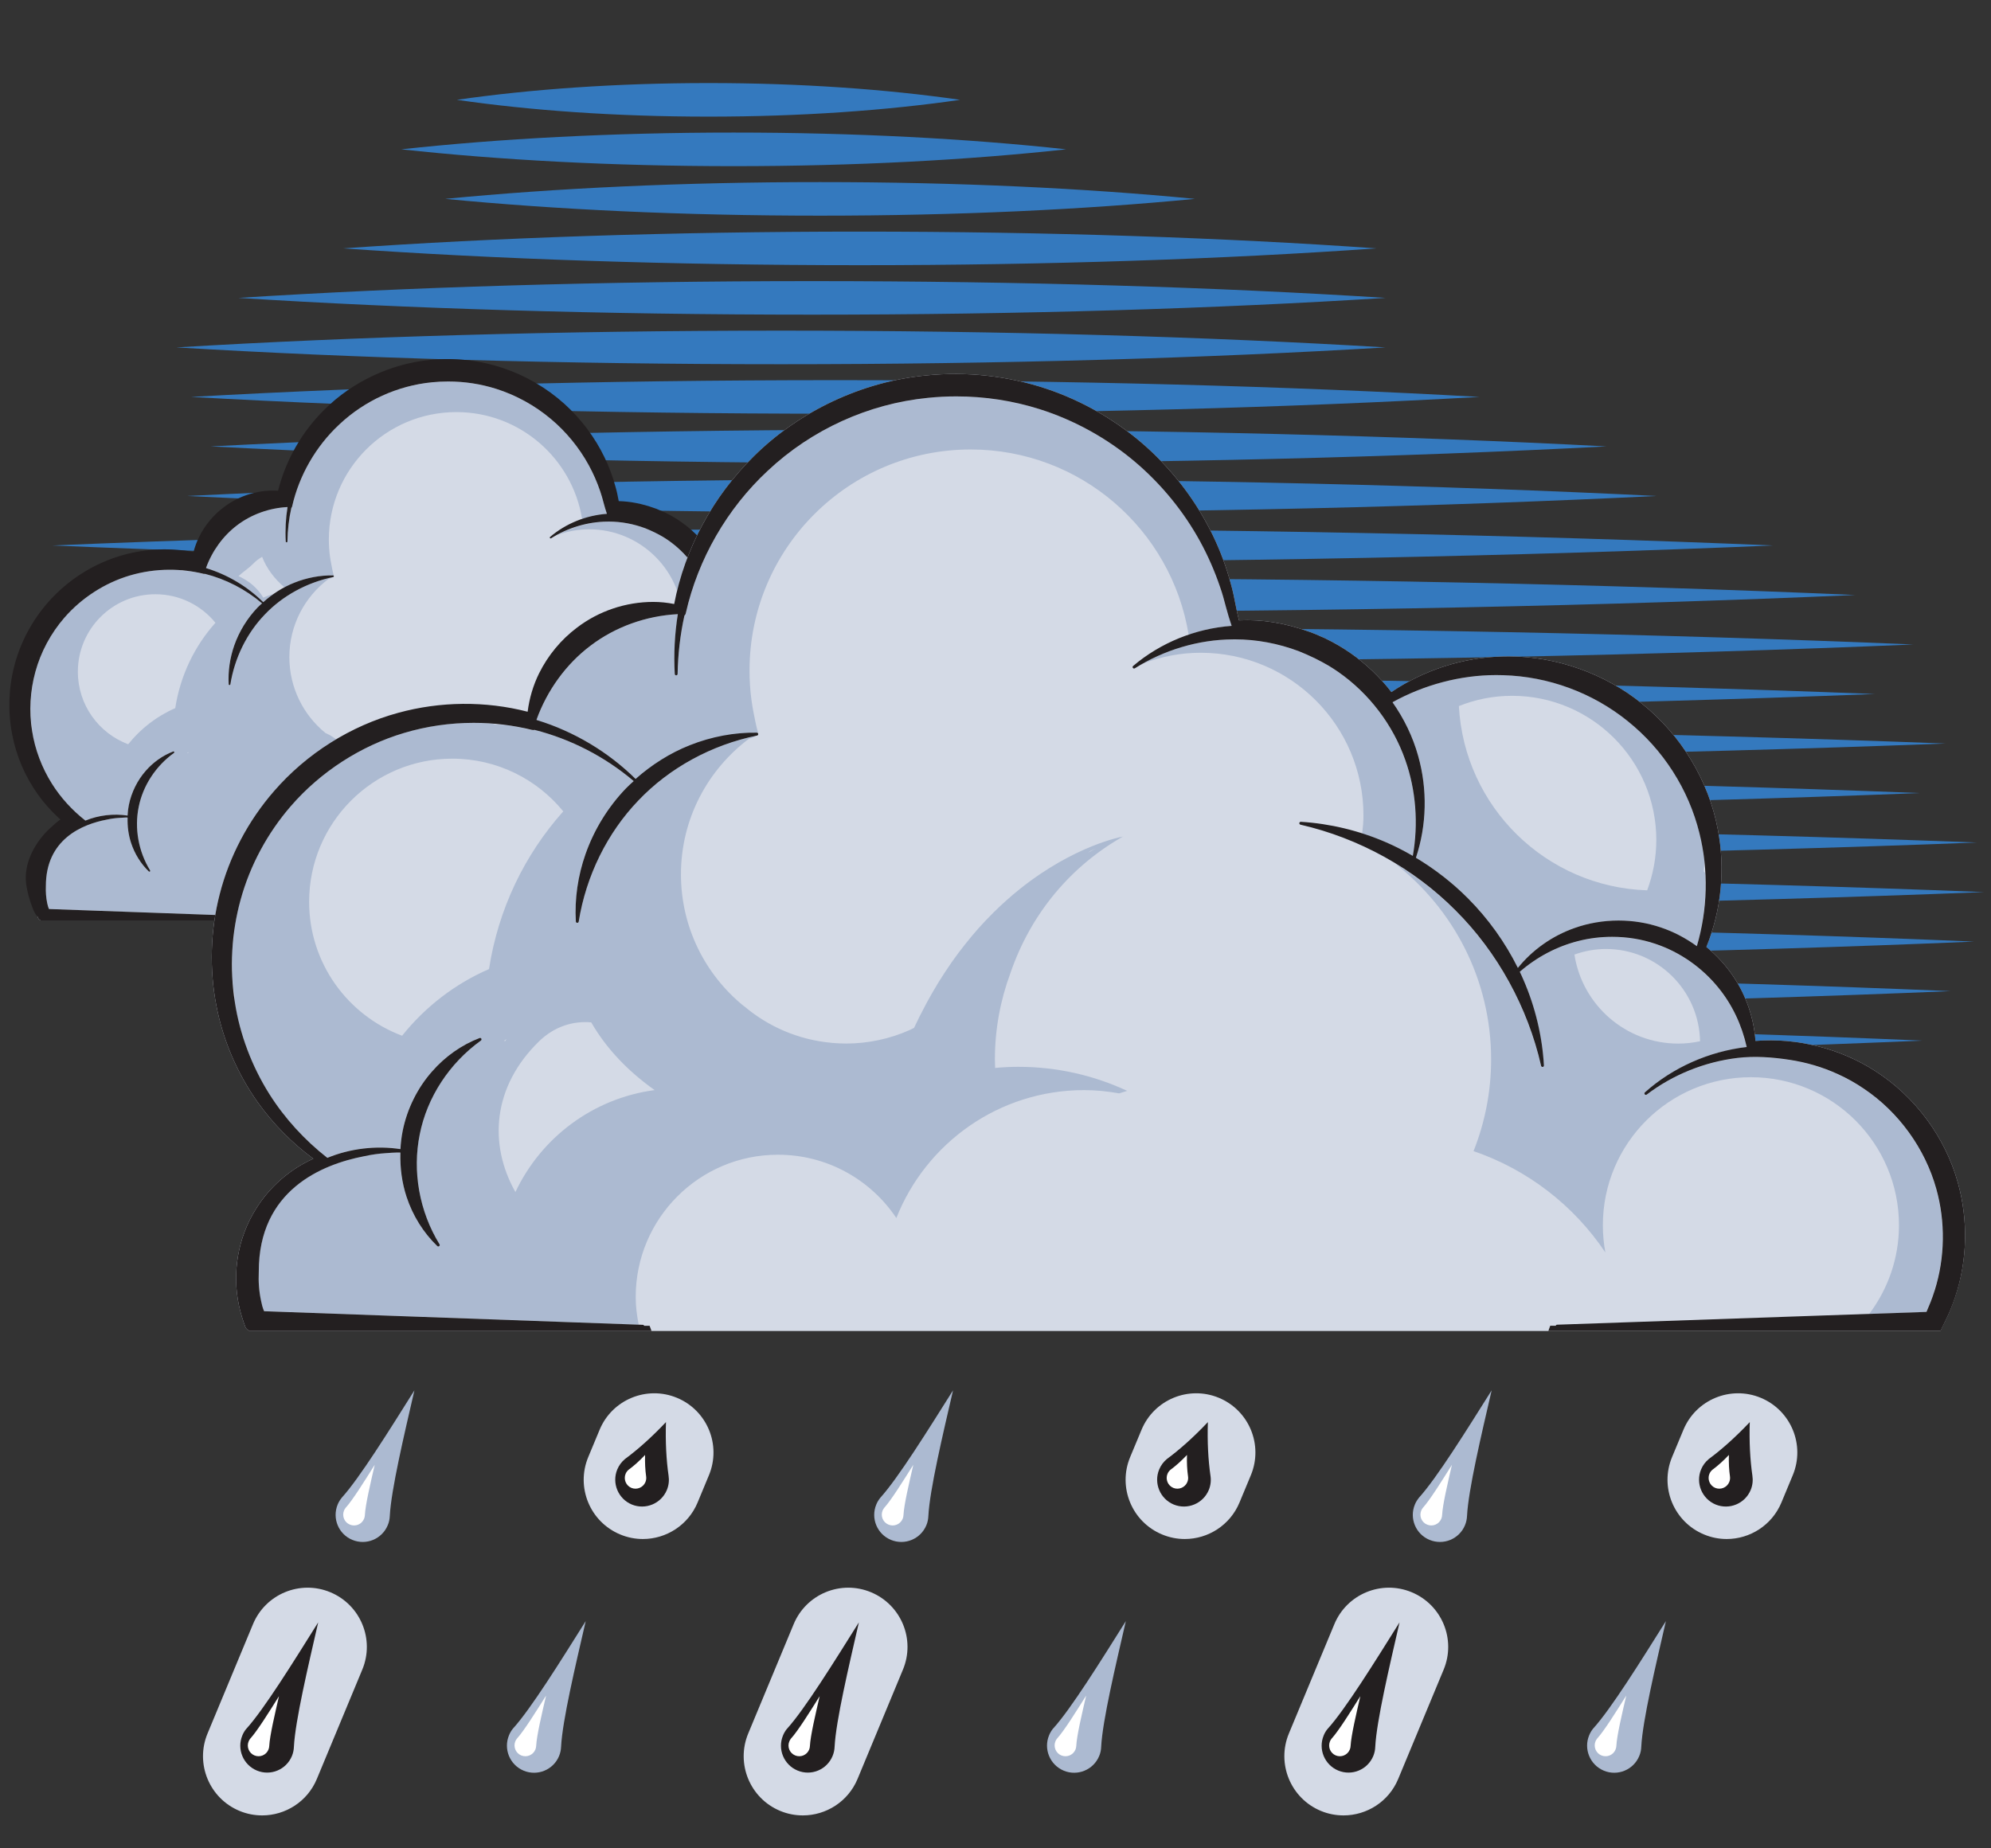 <?xml version="1.0" encoding="utf-8"?>
<!-- Generator: Adobe Illustrator 15.0.2, SVG Export Plug-In . SVG Version: 6.00 Build 0)  -->
<!DOCTYPE svg PUBLIC "-//W3C//DTD SVG 1.1//EN" "http://www.w3.org/Graphics/SVG/1.1/DTD/svg11.dtd">
<svg version="1.1" id="Layer_1" xmlns="http://www.w3.org/2000/svg" xmlns:xlink="http://www.w3.org/1999/xlink" x="0px" y="0px"
	 width="280px" height="260px" viewBox="0 0 280 260" enable-background="new 0 0 280 260" xml:space="preserve">
<rect x="0" y="0" width="280" height="260" fill="#333333" stroke="none"/>
<g>
	<path fill="#3479BE" d="M34.771,146.379c34.461,1.498,74.74,2.365,117.78,2.365c43.047,0,83.319-0.867,117.774-2.365
		c-34.455-1.498-74.729-2.355-117.774-2.355C109.512,144.023,69.232,144.881,34.771,146.379z"/>
	<path fill="#3479BE" d="M32.293,139.418c35.41,1.494,76.793,2.359,121.021,2.359c44.228,0,85.611-0.865,121.02-2.359
		c-35.406-1.504-76.789-2.361-121.02-2.361C109.086,137.057,67.703,137.914,32.293,139.418z"/>
	<path fill="#3479BE" d="M36.133,132.451c35.328,1.498,76.625,2.359,120.748,2.359c44.135,0,85.432-0.861,120.758-2.359
		c-35.326-1.504-76.623-2.367-120.758-2.367C112.758,130.084,71.461,130.947,36.133,132.451z"/>
	<path fill="#3479BE" d="M20.676,125.486c37.797,1.496,81.969,2.359,129.178,2.359c47.211,0,91.383-0.863,129.176-2.359
		c-37.793-1.5-81.965-2.361-129.176-2.361C102.644,123.125,58.472,123.986,20.676,125.486z"/>
	<path fill="#3479BE" d="M10.685,118.514c39.109,1.508,84.816,2.369,133.667,2.369c48.854,0,94.561-0.861,133.664-2.369
		c-39.104-1.498-84.81-2.355-133.664-2.355C95.502,116.158,49.795,117.016,10.685,118.514z"/>
	<path fill="#3479BE" d="M10.453,111.557c37.961,1.492,82.342,2.359,129.76,2.359c47.423,0,91.796-0.867,129.755-2.359
		c-37.959-1.498-82.331-2.365-129.755-2.365C92.795,109.191,48.414,110.059,10.453,111.557z"/>
	<path fill="#3479BE" d="M5.053,104.59c39.283,1.5,85.207,2.361,134.28,2.361c49.074,0,94.996-0.861,134.276-2.361
		c-39.28-1.498-85.202-2.359-134.276-2.359C90.26,102.23,44.336,103.092,5.053,104.59z"/>
	<path fill="#3479BE" d="M2.322,97.623c38.232,1.498,82.916,2.359,130.667,2.359c47.759,0,92.433-0.861,130.667-2.359
		c-38.234-1.498-82.908-2.365-130.667-2.365C85.238,95.258,40.554,96.125,2.322,97.623z"/>
	<path fill="#3479BE" d="M26.553,90.656c35.48,1.504,76.943,2.367,121.255,2.367c44.32,0,85.779-0.863,121.258-2.367
		c-35.479-1.498-76.938-2.354-121.258-2.354C103.496,88.303,62.033,89.158,26.553,90.656z"/>
	<path fill="#3479BE" d="M27.187,83.697c34.188,1.496,74.156,2.357,116.868,2.357c42.709,0,82.672-0.861,116.86-2.357
		c-34.188-1.506-74.151-2.365-116.86-2.365C101.344,81.332,61.375,82.191,27.187,83.697z"/>
	<path fill="#3479BE" d="M7.369,76.729c35.391,1.498,76.77,2.359,120.985,2.359c44.222,0,85.593-0.861,120.996-2.359
		c-35.399-1.498-76.771-2.359-120.996-2.359C84.138,74.369,42.76,75.23,7.369,76.729z"/>
	<path fill="#3479BE" d="M26.324,69.768c30.234,1.494,65.559,2.355,103.315,2.355c37.755,0,73.093-0.861,103.322-2.355
		c-30.229-1.502-65.566-2.365-103.322-2.365C91.883,67.402,56.558,68.266,26.324,69.768z"/>
	<path fill="#3479BE" d="M29.637,62.795c28.717,1.504,62.279,2.367,98.151,2.367c35.875,0,69.437-0.863,98.151-2.367
		c-28.715-1.502-62.276-2.359-98.151-2.359C91.916,60.436,58.353,61.293,29.637,62.795z"/>
	<path fill="#3479BE" d="M26.873,55.834c26.504,1.492,57.484,2.361,90.596,2.361c33.113,0,64.098-0.869,90.607-2.361
		c-26.51-1.5-57.494-2.359-90.607-2.359C84.357,53.475,53.377,54.334,26.873,55.834z"/>
	<path fill="#3479BE" d="M24.804,48.869c24.875,1.498,53.957,2.365,85.027,2.365c31.077,0,60.144-0.867,85.021-2.365
		c-24.877-1.502-53.941-2.359-85.021-2.359C78.762,46.51,49.679,47.367,24.804,48.869z"/>
	<path fill="#3479BE" d="M33.523,41.904c23.598,1.498,51.188,2.357,80.665,2.357c29.49,0,57.074-0.859,80.675-2.357
		c-23.604-1.504-51.188-2.361-80.675-2.361C84.711,39.543,57.121,40.4,33.523,41.904z"/>
	<path fill="#3479BE" d="M48.277,34.938c21.252,1.498,46.092,2.365,72.647,2.365c26.549,0,51.389-0.867,72.639-2.365
		c-21.25-1.498-46.09-2.357-72.639-2.357C94.369,32.58,69.529,33.439,48.277,34.938z"/>
	<path fill="#3479BE" d="M62.619,27.975c15.426,1.5,33.443,2.361,52.704,2.361c19.268,0,37.288-0.861,52.716-2.361
		c-15.428-1.504-33.449-2.361-52.716-2.361C96.062,25.613,78.045,26.471,62.619,27.975z"/>
	<path fill="#3479BE" d="M56.439,21.004c13.678,1.498,29.666,2.369,46.746,2.369c17.084,0,33.073-0.871,46.749-2.369
		c-13.675-1.492-29.665-2.357-46.749-2.357C86.105,18.646,70.117,19.512,56.439,21.004z"/>
	<path fill="#3479BE" d="M64.256,14.043c10.354,1.502,22.449,2.363,35.387,2.363c12.928,0,25.03-0.861,35.381-2.363
		c-10.352-1.494-22.454-2.359-35.381-2.359C86.705,11.684,74.609,12.549,64.256,14.043z"/>
</g>
<g>
	<path fill="#D4DAE6" d="M144.25,117.443c-1.029-3.691-3.464-6.988-6.689-9.051c-2.822-1.83-6.35-2.719-9.727-2.447
		c-0.123-1.828-0.746-3.656-1.771-5.188c-0.596-0.9-1.338-1.719-2.215-2.436c1.217-2.975,1.549-6.352,0.928-9.545
		c-0.736-3.941-2.979-7.656-6.148-10.195c-2.998-2.436-6.937-3.834-10.792-3.834c-0.164,0-0.328,0.004-0.482,0.008
		c-3.209,0.066-6.398,1.092-9.043,2.889c-0.947-1.225-2.049-2.279-3.275-3.129c-0.631-0.447-1.322-0.852-2.111-1.24
		c-0.062-0.027-0.119-0.051-0.182-0.074l-0.102-0.045c-0.268-0.119-0.527-0.232-0.797-0.336c-0.109-0.041-0.211-0.078-0.316-0.113
		c-1.824-0.658-3.725-0.973-5.576-0.881c-0.088-0.352-0.174-0.74-0.262-1.189c-0.113-0.584-0.23-1.184-0.4-1.785
		c-0.365-1.35-0.859-2.68-1.477-3.953c-1.277-2.654-3.121-5.109-5.33-7.1c-2.338-2.109-5.15-3.758-8.146-4.756
		c-3.115-1.047-6.48-1.422-9.799-1.082c-5.172,0.51-10.256,2.9-13.934,6.561c-3.309,3.238-5.594,7.48-6.463,11.982
		c-0.57-0.117-1.131-0.174-1.697-0.174c-2.23,0-4.432,0.744-6.188,2.094c-1.289,0.965-2.352,2.244-3.07,3.707
		c-0.477,0.957-0.787,2.021-0.926,3.109c-3.43-0.885-7.094-0.848-10.49,0.084c-3.854,1.051-7.434,3.305-10.078,6.35
		c-2.1,2.414-3.625,5.312-4.408,8.377c-0.752,2.936-0.846,6.061-0.266,9.035c0.533,2.787,1.688,5.494,3.348,7.828
		c1.234,1.738,2.787,3.312,4.508,4.582c-1.916,0.869-3.562,2.311-4.658,4.094c-1.447,2.303-1.939,5.164-1.361,7.842
		c0.062,0.295,0.129,0.559,0.207,0.809l0.025,0.084c0.027,0.098,0.057,0.193,0.135,0.42l0.139,0.396
		c0.02,0.045,0.082,0.182,0.256,0.277l0.096,0.053h17.211h15.383h72.73h1.35h30.453l0.571-1.166l0.224-0.518
		c0.125-0.312,0.271-0.686,0.396-1.07C145.021,123.76,145.1,120.463,144.25,117.443z"/>
	<path fill="#ACBAD1" d="M100.298,91.086c1.523,0.916,2.953,2.02,4.213,3.283c1.648,1.65,3.037,3.59,4.051,5.654
		c1.178-1.461,2.789-2.602,4.596-3.236c1.115-0.396,2.353-0.609,3.57-0.609c1.18,0,2.334,0.189,3.428,0.559
		c1.043,0.346,2.031,0.873,2.922,1.523c0.572-1.914,0.785-3.936,0.674-5.934c-0.033-0.053-0.07-0.104-0.113-0.146
		c0.029-0.281,0.043-0.559,0.057-0.838c-0.084-0.76-0.221-1.514-0.4-2.252c-0.879-3.555-2.945-6.779-5.818-9.086
		c-2.844-2.305-6.441-3.631-10.119-3.729c-0.186-0.006-0.367-0.01-0.557-0.01c-2.889,0-5.84,0.785-8.4,2.203
		c0.93,1.334,1.648,2.811,2.078,4.352C101.245,85.539,101.175,88.455,100.298,91.086z M107.454,78.152
		c6.464,0,11.705,5.24,11.705,11.701c0,1.438-0.275,2.811-0.748,4.078c-8.21-0.266-14.828-6.775-15.271-14.947
		C104.477,78.453,105.93,78.152,107.454,78.152z"/>
	<path fill="#ACBAD1" d="M99.425,83.154c-1.008-2.867-2.939-5.404-5.438-7.143c-0.256-0.182-0.523-0.346-0.787-0.51
		c-0.359-0.205-0.725-0.406-1.088-0.584c-0.43-0.215-0.877-0.404-1.328-0.59c-1.645-0.619-3.406-0.957-5.172-0.957l-0.201,0.004
		c-2.424,0.02-4.881,0.705-7.062,1.889c1.408-0.51,2.918-0.807,4.492-0.807c7.293,0,13.203,5.904,13.203,13.193
		c0,0.5-0.047,0.986-0.107,1.467c0.662,0.217,1.318,0.449,1.951,0.727c0.732,0.316,1.447,0.686,2.148,1.092
		C100.501,88.34,100.298,85.596,99.425,83.154z"/>
	<path fill="#ACBAD1" d="M144.561,120.027c0-0.617-0.188-1.156-0.312-1.756c-0.047-0.232-0.094-0.471-0.153-0.709
		c-0.105-0.439-0.228-0.877-0.402-1.271c-0.166-0.365-0.396-0.705-0.549-1.072c-0.42-0.988-0.851-1.822-1.512-2.668
		c-0.709-0.904-1.402-1.756-2.368-2.385c-0.412-0.266-0.879-0.391-1.299-0.635c-0.479-0.271-0.934-0.527-1.424-0.781
		c-0.58-0.301-1.164-0.572-1.758-0.832c-1.666-0.723-3.559-1.205-5.365-1.355c-0.566-0.045-1.148-0.02-1.699-0.189
		c-0.234-0.072-0.588-0.207-0.732-0.428c-0.131-0.209-0.158-0.576-0.24-0.818c-0.438-1.266-1.082-2.449-1.922-3.486
		c-1.324-1.643-3.137-2.91-5.119-3.568c-1.121-0.379-2.301-0.568-3.51-0.568c-0.922,0-1.838,0.113-2.727,0.336
		c-1.738,0.434-3.373,1.299-4.757,2.498c0.107,0.225,0.209,0.445,0.307,0.67c0.947,2.186,1.52,4.582,1.652,6.926
		c0.006,0.062-0.039,0.117-0.113,0.125c-0.057,0-0.107-0.033-0.113-0.09c-1.076-4.742-3.533-9.219-6.932-12.604
		c-0.385-0.391-0.793-0.764-1.209-1.133c-0.236-0.203-0.479-0.396-0.717-0.594c-0.17-0.143-0.344-0.283-0.516-0.42
		c-0.34-0.26-0.688-0.51-1.037-0.754c-0.074-0.047-0.141-0.102-0.217-0.15c-0.412-0.279-0.83-0.545-1.256-0.803
		c4.758,3.678,7.84,9.436,7.84,15.924c0,1.908-0.277,3.75-0.777,5.496c4.416,0.191,8.474,1.711,11.798,4.182
		c2.516-3.914,6.893-6.514,11.895-6.514c7.822,0,14.161,6.338,14.161,14.156c0,1.652-0.295,3.229-0.813,4.701
		c0.078-0.051,0.146-0.125,0.215-0.27c0.15-0.303,0.336-0.625,0.438-0.947c0.096-0.328,0.125-0.646,0.281-0.957
		c0.098-0.18,0.312-0.332,0.379-0.496c0.1-0.227-0.062-0.152-0.105-0.389c-0.057-0.271,0.148-0.844,0.221-1.109
		c0.133-0.539,0.331-1.008,0.408-1.553c0.08-0.504,0.02-1.041,0.035-1.551C144.566,121.465,144.561,120.746,144.561,120.027z
		 M122.006,106.213c-4.26,0-7.787-3.133-8.41-7.223c0.801-0.283,1.658-0.447,2.561-0.447c4.16,0,7.543,3.336,7.623,7.482
		C123.211,106.15,122.617,106.213,122.006,106.213z"/>
	<path fill="#ACBAD1" d="M68.139,107.521c-0.758-0.132-1.52-0.255-2.277-0.382c-5.24-0.876-11.176-0.528-16.253-1.84
		c-1.51-0.391-2.448-1.625-3.796-2.168c-0.02-0.008-0.033-0.023-0.057-0.033c-3.092-2.527-5.062-6.365-5.062-10.666
		c0-4.508,2.174-8.496,5.521-11.006c0.264-0.072,0.471-0.146,0.539-0.227c-3.66,0.773-7.035,2.629-9.51,5.234
		c-2.535,2.627-4.254,6.117-4.85,9.836c-0.01,0.057-0.059,0.098-0.119,0.098c-0.064-0.004-0.113-0.051-0.115-0.109
		c-0.105-1.816,0.168-3.711,0.785-5.475c0.695-1.977,1.828-3.818,3.273-5.324c0.203-0.209,0.422-0.396,0.635-0.592
		c-2.326-1.975-5.104-3.406-8.037-4.148c-0.074,0.014-0.148,0.012-0.223-0.006c-0.254-0.006-0.545-0.107-0.809-0.176
		c-0.434-0.086-0.863-0.158-1.301-0.219c-0.258-0.027-0.5-0.025-0.756-0.031c-0.113,0-0.221-0.037-0.322-0.078
		c-0.508-0.041-1.014-0.066-1.529-0.066c-1.926,0-3.824,0.275-5.652,0.818c-3.49,1.041-6.746,3.139-9.16,5.914
		c-1.914,2.203-3.33,4.838-4.09,7.621c-0.65,2.342-0.82,4.834-0.57,7.275c0.031,0.143,0.057,0.289,0.088,0.43
		c-0.006,0.162,0,0.324,0,0.488c0.008,0.043,0.008,0.084,0.02,0.127c0.402,2.6,1.369,5.174,2.803,7.445
		c1.234,1.965,2.861,3.732,4.695,5.168c1.854-0.762,3.959-1.01,5.932-0.705c0.021-0.504,0.078-1.002,0.18-1.494
		c0.355-1.768,1.201-3.473,2.379-4.809c1.062-1.219,2.396-2.152,3.852-2.713c0.062-0.023,0.119,0.002,0.148,0.053
		c0.027,0.055,0.012,0.117-0.035,0.15c-2.559,1.838-4.367,4.605-4.961,7.596c-0.621,3.01-0.033,6.264,1.604,8.932
		c0.027,0.051,0.02,0.117-0.029,0.152c-0.02,0.018-0.045,0.023-0.07,0.023c-0.031,0-0.061-0.008-0.082-0.031
		c-1.127-1.084-1.988-2.473-2.492-4.002c-0.375-1.145-0.533-2.348-0.492-3.551c-0.018,0-0.029,0-0.041,0l0.041-0.039
		c0,0-0.459-0.006-1.176,0.057c-0.598,0.033-1.193,0.119-1.775,0.248c-3.41,0.654-8.559,2.742-8.543,9.369
		c-0.033,0.799,0.023,1.604,0.188,2.385c0.023,0.102,0.051,0.232,0.094,0.379c0.043,0.158,0.096,0.307,0.156,0.439l30.385,1.09
		c-0.15-0.729-0.246-1.473-0.246-2.242c0-6.375,5.168-11.541,11.537-11.541c4.008,0,7.527,2.041,9.6,5.137
		c2.402-6.074,8.311-10.377,15.234-10.377c0.977,0,1.924,0.1,2.846,0.264c0.213-0.076,0.434-0.133,0.648-0.201
		c-0.848,0.27-4.338-1.543-5.393-1.799C70.387,107.93,69.265,107.716,68.139,107.521z M26.432,105.957
		c-0.031-0.012-0.066-0.014-0.104-0.021c0.068-0.047,0.143-0.092,0.211-0.141C26.505,105.85,26.466,105.9,26.432,105.957z
		 M24.645,99.613c-2.605,1.133-4.869,2.889-6.619,5.08c-4.131-1.551-7.076-5.527-7.076-10.199c0-6.021,4.879-10.904,10.896-10.904
		c3.412,0,6.455,1.562,8.453,4.016C27.348,90.898,25.35,95.043,24.645,99.613z"/>
	<path fill="#ACBAD1" d="M85.348,72.279c-0.172-0.504-0.322-1.02-0.457-1.529c-0.145-0.545-0.295-1.102-0.484-1.643
		c-0.428-1.27-0.975-2.51-1.621-3.693c-1.34-2.441-3.168-4.68-5.311-6.475c-2.242-1.891-4.898-3.354-7.682-4.236
		c-2.182-0.691-4.455-1.039-6.771-1.039c-0.768,0-1.541,0.037-2.303,0.115c-4.824,0.479-9.438,2.578-12.988,5.916
		c-3.303,3.068-5.664,7.168-6.652,11.559c-0.014,0.078-0.057,0.141-0.107,0.186c-0.342,1.541-0.529,3.137-0.553,4.736
		c0,0.062-0.053,0.113-0.115,0.115c-0.062,0-0.117-0.047-0.119-0.109c-0.092-1.627-0.006-3.258,0.252-4.855
		c-2.572,0.131-5.072,1.029-7.084,2.555c-1.977,1.49-3.516,3.621-4.383,6.016c0.014,0.012,0.033,0.018,0.051,0.029
		c3.002,0.922,5.766,2.574,7.988,4.771c0.477-0.408,0.984-0.793,1.504-1.156c-0.5,0.137-1.004,0.307-1.488,0.527
		c-0.828-1.406-2.057-2.373-3.484-3.037c0.666-0.6,1.461-1.115,2.082-1.75c0.365-0.383,0.789-0.701,1.242-0.957
		c0.621,1.643,1.777,3.141,3.143,4.297c0.449-0.244,0.926-0.471,1.4-0.66c1.729-0.691,3.625-1.049,5.432-1.018
		c0.012,0,0.021,0.01,0.029,0.01c0.021-0.012,0.045-0.023,0.062-0.041c-0.125-0.385-0.326-1.436-0.328-1.482
		c-0.08-0.381-0.148-0.766-0.199-1.154c-0.105-0.787-0.158-1.582-0.158-2.375c0-9.906,8.029-17.934,17.936-17.934
		c8.918,0,16.293,6.508,17.68,15.033C82.987,72.615,84.159,72.363,85.348,72.279z"/>
	<path fill="#231F20" d="M145.527,117.088c-1.113-4.006-3.754-7.582-7.242-9.811c-2.699-1.748-5.982-2.707-9.283-2.707
		c-0.295-1.615-0.93-3.195-1.83-4.549c-0.502-0.754-1.088-1.449-1.756-2.088c1.033-2.984,1.27-6.289,0.666-9.402
		c-0.797-4.244-3.209-8.25-6.613-10.979c-3.236-2.627-7.476-4.135-11.634-4.135l-0.512,0.01c-3.039,0.062-6.1,0.936-8.736,2.473
		c-0.838-0.939-1.773-1.77-2.787-2.473c-0.697-0.492-1.445-0.932-2.322-1.359c-0.1-0.045-0.193-0.084-0.295-0.123
		c-0.283-0.129-0.566-0.25-0.877-0.375l-0.33-0.113c-1.652-0.594-3.318-0.924-4.961-0.969c-0.006-0.033-0.018-0.068-0.023-0.104
		c-0.117-0.621-0.242-1.262-0.424-1.879c-0.385-1.443-0.912-2.854-1.559-4.186c-1.35-2.809-3.301-5.402-5.635-7.508
		c-2.475-2.234-5.455-3.973-8.615-5.031c-3.303-1.111-6.861-1.502-10.354-1.143c-5.475,0.541-10.848,3.07-14.734,6.934
		c-3.193,3.123-5.492,7.15-6.562,11.453c-2.719-0.174-5.5,0.686-7.652,2.336c-1.453,1.088-2.65,2.537-3.461,4.18
		c-0.326,0.656-0.59,1.367-0.781,2.104c-3.229-0.602-6.641-0.469-9.793,0.4c-4.109,1.115-7.918,3.518-10.734,6.758
		c-2.23,2.568-3.857,5.652-4.691,8.918c-0.803,3.129-0.9,6.457-0.281,9.613c0.564,2.971,1.795,5.857,3.566,8.35
		c0.922,1.303,2.023,2.529,3.242,3.617c-0.113-0.105-1.787,1.48-1.939,1.639c-1.848,1.92-3.254,4.633-2.91,7.367
		c0.148,1.164,0.5,2.369,0.924,3.461c0.113,0.283,0.385,0.922,0.699,1.197l0.062,0.176c0.02,0.045,0.082,0.182,0.256,0.277
		l0.096,0.053h32.594l-0.152-0.418h-0.445c-0.014-0.043-0.053-0.08-0.1-0.082l-30.721-1.102c-0.061-0.133-0.113-0.281-0.156-0.439
		c-0.043-0.146-0.07-0.277-0.094-0.379c-0.164-0.781-0.221-1.586-0.188-2.385c-0.016-6.627,5.133-8.715,8.543-9.369
		c0.582-0.129,1.178-0.215,1.775-0.248c0.717-0.062,1.176-0.057,1.176-0.057l-0.041,0.039c0.012,0,0.023,0,0.041,0
		c-0.041,1.203,0.117,2.406,0.492,3.551c0.504,1.529,1.365,2.918,2.492,4.002c0.021,0.023,0.051,0.031,0.082,0.031
		c0.025,0,0.051-0.006,0.07-0.023c0.049-0.035,0.057-0.102,0.029-0.152c-1.637-2.668-2.225-5.922-1.604-8.932
		c0.594-2.99,2.402-5.758,4.961-7.596c0.047-0.033,0.062-0.096,0.035-0.15c-0.029-0.051-0.086-0.076-0.148-0.053
		c-1.455,0.561-2.789,1.494-3.852,2.713c-1.178,1.336-2.023,3.041-2.379,4.809c-0.102,0.492-0.158,0.99-0.18,1.494
		c-1.973-0.305-4.078-0.057-5.932,0.705c-1.834-1.436-3.461-3.203-4.695-5.168c-1.434-2.271-2.4-4.846-2.803-7.445
		c-0.443-2.764-0.277-5.641,0.463-8.32c0.76-2.783,2.176-5.418,4.09-7.621c2.414-2.775,5.67-4.873,9.16-5.914
		c1.828-0.543,3.727-0.818,5.652-0.818c1.602,0,3.184,0.191,4.713,0.564l0,0l0.004,0.006c0.074,0.018,0.148,0.02,0.223,0.006
		c2.934,0.742,5.711,2.174,8.037,4.148c-0.213,0.195-0.432,0.383-0.635,0.592c-1.445,1.506-2.578,3.348-3.273,5.324
		c-0.617,1.764-0.891,3.658-0.785,5.475c0.002,0.059,0.051,0.105,0.111,0.109c0.002,0,0.002,0,0.004,0
		c0.061,0,0.109-0.041,0.119-0.098c0.596-3.719,2.314-7.209,4.85-9.836c2.498-2.631,5.912-4.498,9.617-5.262
		c0.057-0.012,0.1-0.066,0.09-0.125c-0.006-0.061-0.051-0.105-0.113-0.105c-1.807-0.031-3.703,0.326-5.432,1.018
		c-1.607,0.635-3.098,1.586-4.393,2.752c-0.002-0.006-0.002-0.012-0.006-0.016c-2.223-2.195-4.986-3.848-7.988-4.77
		c-0.018-0.012-0.037-0.018-0.051-0.029c0.867-2.395,2.406-4.525,4.383-6.016c2.012-1.525,4.512-2.424,7.084-2.555
		c-0.258,1.598-0.344,3.229-0.252,4.855c0.002,0.062,0.057,0.109,0.119,0.109l0,0c0.062-0.002,0.115-0.053,0.115-0.115
		c0.023-1.6,0.211-3.195,0.553-4.736c0.051-0.045,0.094-0.107,0.107-0.186c0.988-4.391,3.35-8.49,6.652-11.559
		c3.551-3.338,8.164-5.438,12.988-5.916c0.762-0.078,1.535-0.115,2.303-0.115c2.316,0,4.59,0.348,6.771,1.039
		c2.783,0.883,5.439,2.346,7.682,4.236c2.143,1.795,3.971,4.033,5.311,6.475c0.646,1.184,1.193,2.424,1.621,3.693
		c0.189,0.541,0.34,1.098,0.484,1.643c0.135,0.51,0.285,1.025,0.457,1.529c-2.939,0.215-5.777,1.369-7.99,3.254
		c-0.047,0.039-0.055,0.109-0.018,0.158c0.039,0.049,0.105,0.064,0.158,0.031c2.361-1.496,5.178-2.328,7.912-2.348l0.201-0.004
		c1.766,0,3.527,0.338,5.172,0.957c0.451,0.186,0.898,0.375,1.328,0.59c0.363,0.178,0.729,0.379,1.088,0.584
		c0.264,0.164,0.531,0.328,0.787,0.51c2.498,1.738,4.43,4.275,5.438,7.143c0.873,2.441,1.076,5.186,0.611,7.781
		c-0.701-0.406-1.416-0.775-2.148-1.092c-2.188-0.953-4.58-1.529-6.932-1.672c-0.057,0-0.109,0.039-0.117,0.102
		c-0.006,0.061,0.027,0.113,0.09,0.131c4.734,1.084,9.207,3.557,12.586,6.961c3.398,3.385,5.855,7.861,6.932,12.604
		c0.006,0.057,0.057,0.09,0.113,0.09c0.006,0,0.012,0,0.016,0c0.059-0.008,0.104-0.062,0.098-0.125
		c-0.133-2.344-0.705-4.74-1.652-6.926c-0.098-0.225-0.199-0.445-0.307-0.67c1.385-1.199,3.02-2.064,4.757-2.498
		c0.889-0.223,1.805-0.336,2.727-0.336c1.209,0,2.389,0.189,3.51,0.568c1.982,0.658,3.795,1.926,5.119,3.568
		c1.117,1.371,1.898,3.025,2.287,4.799c-3.074,0.361-5.996,1.664-8.256,3.684c-0.045,0.043-0.051,0.117-0.012,0.162
		c0,0,0.006,0,0.008,0.002c2.641-1.939,5.9-3.098,9.443-3.098c8.77,0,15.89,7.031,15.89,15.711c0,2.309-0.521,4.496-1.422,6.473
		l0.069,0.098l0.101-0.209h1.459l0.475-0.982c0.135-0.34,0.289-0.748,0.41-1.139C146.367,123.938,146.449,120.367,145.527,117.088z
		 M123.076,98.26c-0.891-0.65-1.879-1.178-2.922-1.523c-1.094-0.369-2.248-0.559-3.428-0.559c-1.217,0-2.455,0.213-3.57,0.609
		c-1.807,0.635-3.418,1.775-4.596,3.236c-1.014-2.064-2.402-4.004-4.051-5.654c-1.26-1.264-2.689-2.367-4.213-3.283
		c0.877-2.631,0.947-5.547,0.18-8.266c-0.43-1.541-1.148-3.018-2.078-4.352c2.561-1.418,5.512-2.203,8.4-2.203
		c0.189,0,0.371,0.004,0.557,0.01c3.678,0.098,7.275,1.424,10.119,3.729c2.873,2.307,4.939,5.531,5.818,9.086
		C124.039,92.078,123.955,95.303,123.076,98.26z"/>
</g>
<g>
	<path fill="#ACBAD1" d="M143.211,150.066c-1.104,0-2.186,0.057-3.261,0.158c-0.014-0.408-0.033-0.812-0.033-1.22
		c0-4.254,0.776-8.319,2.171-12.094c2.926-8.559,8.656-15.174,15.902-19.275c-0.223,0.092-0.432,0.193-0.654,0.283l0.488-0.221
		c0,0-6.705,1.195-14.432,7.381c-1.229,0.986-2.479,2.096-3.74,3.348c-0.057,0.057-0.113,0.113-0.17,0.176
		c-0.617,0.617-1.234,1.262-1.852,1.956c-0.002,0.006-0.012,0.012-0.018,0.021c-0.578,0.647-1.16,1.342-1.732,2.063
		c-0.092,0.107-0.182,0.219-0.264,0.33c-0.572,0.719-1.133,1.476-1.688,2.26c-0.094,0.138-0.182,0.271-0.281,0.406
		c-0.504,0.732-1.002,1.49-1.492,2.271c-0.076,0.125-0.15,0.232-0.223,0.357c-0.525,0.854-1.037,1.756-1.547,2.68
		c-0.113,0.209-0.221,0.424-0.334,0.639c-0.516,0.963-1.018,1.955-1.502,2.998c-0.221,0.107-0.43,0.227-0.65,0.322
		c-2.805,1.246-5.863,1.887-8.934,1.887c-0.676,0-1.348-0.041-2.021-0.098c0,0,0-0.006-0.006-0.006
		c-4.66-0.418-8.908-2.287-12.287-5.148c-0.031-0.016-0.066-0.045-0.1-0.062c-5.361-4.377-8.785-11.03-8.785-18.489
		c0-7.816,3.775-14.732,9.584-19.088c0.453-0.119,0.812-0.25,0.928-0.391c-0.033,0.006-0.07,0.016-0.113,0.027
		c-2.336,0.504-4.609,1.258-6.76,2.244c-0.002,0-0.014,0.006-0.02,0.01c-0.719,0.33-1.428,0.686-2.117,1.066
		c-0.062,0.033-0.125,0.072-0.188,0.113c-0.629,0.35-1.252,0.713-1.852,1.104c-0.16,0.102-0.305,0.215-0.459,0.322
		c-0.502,0.34-1.004,0.68-1.479,1.043c-0.275,0.215-0.527,0.441-0.793,0.656c-0.344,0.283-0.697,0.557-1.025,0.85
		c-0.59,0.527-1.152,1.076-1.691,1.643c-4.383,4.555-7.371,10.609-8.404,17.055c-0.021,0.098-0.104,0.17-0.201,0.17
		c-0.113-0.006-0.199-0.09-0.201-0.191c-0.186-3.15,0.285-6.436,1.365-9.494c1.203-3.426,3.168-6.615,5.678-9.227
		c0.346-0.367,0.725-0.691,1.088-1.031c-3.02-2.564-6.486-4.604-10.174-6.008c-1.229-0.471-2.48-0.867-3.752-1.189
		c-0.127,0.027-0.264,0.027-0.389-0.006c-0.441-0.006-0.945-0.182-1.404-0.301c-0.006,0-0.012-0.006-0.02-0.006
		c-0.738-0.146-1.48-0.271-2.229-0.373c-0.006,0-0.008,0-0.012,0c-0.445-0.051-0.867-0.051-1.305-0.051
		c-0.199,0-0.381-0.068-0.559-0.143c-0.881-0.068-1.762-0.113-2.654-0.113c-3.338,0-6.633,0.477-9.795,1.422
		c-6.064,1.801-11.705,5.438-15.885,10.252c-3.32,3.818-5.775,8.389-7.1,13.215c-0.318,1.154-0.572,2.322-0.768,3.512
		c-0.1,0.604-0.137,1.217-0.201,1.828c-0.062,0.577-0.156,1.153-0.188,1.737c-0.049,0.812-0.029,1.633-0.018,2.445
		c0,0.387-0.021,0.766-0.006,1.15c0.031,0.646,0.125,1.291,0.193,1.943c0.045,0.248,0.096,0.498,0.152,0.748
		c-0.008,0.254-0.002,0.51,0,0.764c0.012,0.102,0.012,0.199,0.031,0.301c0.693,4.502,2.377,8.971,4.857,12.908
		c2.15,3.41,4.961,6.469,8.145,8.961c3.217-1.32,6.865-1.756,10.281-1.23c0.047-0.865,0.146-1.727,0.32-2.588
		c0.613-3.062,2.08-6.025,4.125-8.332c1.842-2.111,4.152-3.738,6.684-4.707c0.096-0.039,0.201,0,0.25,0.092
		c0.045,0.09,0.021,0.197-0.061,0.263c-4.438,3.188-7.572,7.983-8.6,13.176c-1.07,5.215-0.062,10.86,2.777,15.481
		c0.049,0.086,0.035,0.199-0.049,0.265c-0.033,0.03-0.078,0.045-0.123,0.045c-0.051,0-0.1-0.021-0.143-0.06
		c-1.957-1.881-3.451-4.28-4.324-6.934c-0.65-1.988-0.92-4.078-0.863-6.162c-0.018,0-0.035,0.006-0.057,0.006l0.057-0.065
		c0,0-0.781-0.021-2.027,0.09c-1.043,0.062-2.068,0.211-3.076,0.435c-5.914,1.139-14.844,4.758-14.812,16.25
		c-0.064,1.383,0.031,2.772,0.33,4.129c0.033,0.176,0.084,0.399,0.152,0.662c0.074,0.271,0.166,0.524,0.266,0.76l52.693,1.893
		c-0.256-1.264-0.422-2.555-0.422-3.893c0-11.051,8.957-20.01,20.008-20.01c6.941,0,13.056,3.536,16.646,8.905
		c4.164-10.526,14.41-17.994,26.418-17.994c1.687,0,3.321,0.179,4.926,0.459c0.371-0.137,0.752-0.229,1.121-0.352
		C153.871,151.283,148.689,150.066,143.211,150.066z M153.373,119.689l0.76-0.34c-0.396,0.193-0.771,0.408-1.162,0.617
		L153.373,119.689z M56.55,145.693c-7.633-2.859-13.076-10.201-13.076-18.838c0-11.119,9.018-20.137,20.131-20.137
		c6.301,0,11.918,2.889,15.609,7.414c-5.439,6.09-9.141,13.736-10.443,22.183C63.964,138.404,59.78,141.648,56.55,145.693z
		 M71.048,146.441c-0.057-0.021-0.119-0.021-0.182-0.029c0.119-0.084,0.242-0.164,0.361-0.248
		C71.165,146.254,71.104,146.35,71.048,146.441z M72.485,167.682c-3.791-6.713-3.23-14.828,3.33-21.207
		c2.137-2.072,4.742-2.889,7.33-2.662c2.186,3.795,5.273,6.937,8.918,9.527C83.372,154.496,76.085,160.041,72.485,167.682z"/>
	<path fill="#FFFFFF" d="M190.793,117.99c0.213,0.113,0.434,0.209,0.643,0.322c0.008-0.039,0.015-0.078,0.015-0.117
		C191.234,118.127,191.016,118.059,190.793,117.99z"/>
	<path fill="#FFFFFF" d="M173.764,114.332c4.928,0,9.658,0.814,14.076,2.305c-4.025-1.625-8.418-2.525-13.027-2.525
		c-1.941,0-3.842,0.164-5.688,0.469C170.643,114.422,172.195,114.332,173.764,114.332z"/>
	<path fill="#D4DAE6" d="M275.338,166.361c-1.779-6.4-6.016-12.121-11.604-15.695c-4.885-3.166-10.998-4.713-16.859-4.242
		c-0.213-3.172-1.295-6.338-3.062-8.994c-1.035-1.562-2.32-2.979-3.84-4.221c2.104-5.164,2.68-11.021,1.604-16.555
		c-1.276-6.832-5.17-13.277-10.668-17.672c-5.205-4.232-12.024-6.65-18.72-6.65c-0.276,0-0.562,0-0.83,0.012
		c-5.555,0.119-11.096,1.893-15.683,5.008c-1.64-2.131-3.552-3.949-5.677-5.428c-1.092-0.77-2.293-1.479-3.67-2.146
		c-0.098-0.051-0.201-0.096-0.307-0.135l-0.182-0.074c-0.453-0.209-0.912-0.402-1.383-0.584c-0.184-0.068-0.367-0.129-0.544-0.191
		c-3.165-1.145-6.454-1.693-9.67-1.529c-0.153-0.613-0.3-1.281-0.455-2.068c-0.196-1.008-0.397-2.051-0.696-3.086
		c-0.625-2.346-1.488-4.656-2.556-6.859c-2.218-4.6-5.413-8.859-9.245-12.314c-4.057-3.664-8.938-6.514-14.121-8.246
		c-5.408-1.818-11.245-2.465-16.993-1.875c-8.971,0.883-17.785,5.029-24.169,11.373c-5.736,5.625-9.695,12.977-11.195,20.775
		c-0.998-0.197-1.965-0.295-2.949-0.295c-3.871,0-7.682,1.293-10.73,3.625c-2.23,1.678-4.072,3.898-5.324,6.43
		c-0.824,1.666-1.369,3.512-1.605,5.393c-5.943-1.535-12.303-1.467-18.195,0.152c-6.684,1.818-12.889,5.727-17.469,11.012
		c-3.645,4.18-6.289,9.203-7.646,14.521c-1.309,5.086-1.467,10.508-0.461,15.668c0.926,4.83,2.932,9.521,5.803,13.57
		c2.141,3.014,4.832,5.744,7.828,7.953c-3.336,1.5-6.186,3.998-8.088,7.096c-2.51,3.994-3.365,8.949-2.359,13.594
		c0.109,0.51,0.229,0.969,0.359,1.4l0.043,0.152c0.047,0.17,0.102,0.334,0.24,0.729l0.238,0.682c0.033,0.08,0.139,0.314,0.441,0.48
		l0.164,0.098h29.838h26.682h126.111h2.343h52.804l0.985-2.026l0.392-0.892c0.221-0.551,0.475-1.195,0.694-1.863
		C276.68,177.316,276.811,171.602,275.338,166.361z"/>
	<path fill="#ACBAD1" d="M239.801,122.811c-0.062-0.09-0.131-0.182-0.203-0.254c0.055-0.488,0.078-0.969,0.104-1.451
		c-0.033-0.277-0.08-0.543-0.121-0.814c-0.052-0.387-0.095-0.771-0.168-1.156c-0.112-0.652-0.254-1.297-0.414-1.938
		c-1.521-6.162-5.099-11.758-10.075-15.752c-4.941-4.004-11.175-6.299-17.554-6.469c-0.319-0.01-0.644-0.016-0.963-0.016
		c-5.007,0-10.13,1.359-14.567,3.822c1.62,2.311,2.86,4.871,3.604,7.545c1.334,4.707,1.209,9.771-0.312,14.33
		c2.646,1.586,5.123,3.506,7.306,5.697c2.856,2.861,5.26,6.221,7.03,9.799c2.039-2.531,4.826-4.508,7.966-5.611
		c1.932-0.691,4.073-1.055,6.192-1.055c2.041,0,4.041,0.328,5.938,0.969c1.805,0.6,3.522,1.512,5.076,2.639
		c0.231-0.772,0.418-1.562,0.582-2.361c0.028-0.135,0.057-0.271,0.079-0.411C239.77,127.857,239.938,125.32,239.801,122.811z
		 M231.645,125.24c-14.248-0.465-25.715-11.758-26.479-25.918c2.316-0.93,4.83-1.445,7.479-1.445
		c11.209,0,20.287,9.086,20.287,20.289C232.93,120.658,232.467,123.031,231.645,125.24z"/>
	<path fill="#ACBAD1" d="M32.882,139.564c-0.014-0.125-0.021-0.248-0.033-0.373c-0.002-0.012-0.006-0.021-0.006-0.023
		C32.854,139.299,32.868,139.436,32.882,139.564z"/>
	<path fill="#ACBAD1" d="M191.748,114.705c0,0.867-0.078,1.705-0.182,2.543l0.006,0.006c1.146,0.363,2.279,0.771,3.375,1.246
		c1.266,0.549,2.512,1.195,3.727,1.898c0.805-4.504,0.447-9.262-1.059-13.492c-1.744-4.967-5.098-9.369-9.428-12.387
		c-0.447-0.312-0.904-0.602-1.367-0.885c-0.627-0.357-1.25-0.701-1.885-1.014c-0.75-0.367-1.525-0.703-2.307-1.02
		c-2.854-1.07-5.906-1.66-8.975-1.66l-0.35,0.006c-4.746,0.035-9.621,1.479-13.721,4.066c0.424-0.266,0.871-0.498,1.312-0.736
		c2.487-0.928,5.162-1.455,7.961-1.455C181.506,91.822,191.748,102.062,191.748,114.705z"/>
	<path fill="#ACBAD1" d="M170.008,88.51c0.111-0.023,0.217-0.035,0.324-0.062c0.951-0.188,1.906-0.334,2.877-0.402
		c-0.301-0.873-0.561-1.768-0.799-2.65c-0.246-0.941-0.504-1.91-0.838-2.844c-0.742-2.203-1.688-4.354-2.812-6.406
		c-2.316-4.23-5.502-8.111-9.209-11.232c-3.886-3.273-8.494-5.816-13.32-7.346c-3.777-1.195-7.729-1.801-11.738-1.801
		c-1.328,0-2.674,0.068-3.994,0.203c-8.367,0.828-16.365,4.469-22.521,10.252c-5.727,5.318-9.822,12.439-11.533,20.045
		c-0.027,0.143-0.096,0.25-0.191,0.328c-0.59,2.674-0.912,5.438-0.959,8.213c0,0.109-0.09,0.199-0.197,0.199
		c-0.111,0-0.199-0.086-0.203-0.193c-0.16-2.814-0.012-5.646,0.43-8.416c-4.451,0.227-8.791,1.779-12.273,4.43
		c-3.434,2.582-6.104,6.27-7.607,10.434c0.027,0.016,0.062,0.021,0.084,0.045c0.711,0.645,2.637,0.918,3.559,1.318
		c1.246,0.539,2.457,1.156,3.633,1.842c2.404,1.404,4.664,3.109,6.629,5.08c1.559-0.707,2.85-2.248,4.467-3.059
		c4.01-2.016,8.018-3.426,12.668-3.398c0.033-0.027,0.074-0.045,0.107-0.072c-0.215-0.676-0.562-2.492-0.578-2.572
		c-0.135-0.662-0.246-1.332-0.336-2c-0.186-1.365-0.271-2.74-0.271-4.117c0-17.18,13.923-31.102,31.097-31.102
		c15.461,0,28.25,11.289,30.66,26.066C168.088,88.973,169.045,88.719,170.008,88.51z"/>
	<path fill="#ACBAD1" d="M143.211,150.066c-1.104,0-2.186,0.057-3.261,0.158c-0.014-0.408-0.033-0.812-0.033-1.22
		c0-4.254,0.776-8.319,2.171-12.094c2.926-8.559,8.656-15.174,15.902-19.275c-0.223,0.092-0.432,0.193-0.654,0.283l0.488-0.221
		c0,0-6.705,1.195-14.432,7.381c-1.229,0.986-2.479,2.096-3.74,3.348c-0.057,0.057-0.113,0.113-0.17,0.176
		c-0.617,0.617-1.234,1.262-1.852,1.956c-0.002,0.006-0.012,0.012-0.018,0.021c-0.578,0.647-1.16,1.342-1.732,2.063
		c-0.092,0.107-0.182,0.219-0.264,0.33c-0.572,0.719-1.133,1.476-1.688,2.26c-0.094,0.138-0.182,0.271-0.281,0.406
		c-0.504,0.732-1.002,1.49-1.492,2.271c-0.076,0.125-0.15,0.232-0.223,0.357c-0.525,0.854-1.037,1.756-1.547,2.68
		c-0.113,0.209-0.221,0.424-0.334,0.639c-0.516,0.963-1.018,1.955-1.502,2.998c-0.221,0.107-0.43,0.227-0.65,0.322
		c-2.805,1.246-5.863,1.887-8.934,1.887c-0.676,0-1.348-0.041-2.021-0.098c0,0,0-0.006-0.006-0.006
		c-4.66-0.418-8.908-2.287-12.287-5.148c-0.031-0.016-0.066-0.045-0.1-0.062c-5.361-4.377-8.785-11.03-8.785-18.489
		c0-7.816,3.775-14.732,9.584-19.088c0.453-0.119,0.812-0.25,0.928-0.391c-0.033,0.006-0.07,0.016-0.113,0.027
		c-2.336,0.504-4.609,1.258-6.76,2.244c-0.002,0-0.014,0.006-0.02,0.01c-0.719,0.33-1.428,0.686-2.117,1.066
		c-0.062,0.033-0.125,0.072-0.188,0.113c-0.629,0.35-1.252,0.713-1.852,1.104c-0.16,0.102-0.305,0.215-0.459,0.322
		c-0.502,0.34-1.004,0.68-1.479,1.043c-0.275,0.215-0.527,0.441-0.793,0.656c-0.344,0.283-0.697,0.557-1.025,0.85
		c-0.59,0.527-1.152,1.076-1.691,1.643c-4.383,4.555-7.371,10.609-8.404,17.055c-0.021,0.098-0.104,0.17-0.201,0.17
		c-0.113-0.006-0.199-0.09-0.201-0.191c-0.186-3.15,0.285-6.436,1.365-9.494c1.203-3.426,3.168-6.615,5.678-9.227
		c0.346-0.367,0.725-0.691,1.088-1.031c-3.02-2.564-6.486-4.604-10.174-6.008c-1.229-0.471-2.48-0.867-3.752-1.189
		c-0.127,0.027-0.264,0.027-0.389-0.006c-0.441-0.006-0.945-0.182-1.404-0.301c-0.006,0-0.012-0.006-0.02-0.006
		c-0.738-0.146-1.48-0.271-2.229-0.373c-0.006,0-0.008,0-0.012,0c-0.445-0.051-0.867-0.051-1.305-0.051
		c-0.199,0-0.381-0.068-0.559-0.143c-0.881-0.068-1.762-0.113-2.654-0.113c-3.338,0-6.633,0.477-9.795,1.422
		c-6.064,1.801-11.705,5.438-15.885,10.252c-3.32,3.818-5.775,8.389-7.1,13.215c-0.318,1.154-0.572,2.322-0.768,3.512
		c-0.1,0.604-0.137,1.217-0.201,1.828c-0.062,0.577-0.156,1.153-0.188,1.737c-0.049,0.812-0.029,1.633-0.018,2.445
		c0,0.387-0.021,0.766-0.006,1.15c0.031,0.646,0.125,1.291,0.193,1.943c0.045,0.248,0.096,0.498,0.152,0.748
		c-0.008,0.254-0.002,0.51,0,0.764c0.012,0.102,0.012,0.199,0.031,0.301c0.693,4.502,2.377,8.971,4.857,12.908
		c2.15,3.41,4.961,6.469,8.145,8.961c3.217-1.32,6.865-1.756,10.281-1.23c0.047-0.865,0.146-1.727,0.32-2.588
		c0.613-3.062,2.08-6.025,4.125-8.332c1.842-2.111,4.152-3.738,6.684-4.707c0.096-0.039,0.201,0,0.25,0.092
		c0.045,0.09,0.021,0.197-0.061,0.263c-4.438,3.188-7.572,7.983-8.6,13.176c-1.07,5.215-0.062,10.86,2.777,15.481
		c0.049,0.086,0.035,0.199-0.049,0.265c-0.033,0.03-0.078,0.045-0.123,0.045c-0.051,0-0.1-0.021-0.143-0.06
		c-1.957-1.881-3.451-4.28-4.324-6.934c-0.65-1.988-0.92-4.078-0.863-6.162c-0.018,0-0.035,0.006-0.057,0.006l0.057-0.065
		c0,0-0.781-0.021-2.027,0.09c-1.043,0.062-2.068,0.211-3.076,0.435c-5.914,1.139-14.844,4.758-14.812,16.25
		c-0.064,1.383,0.031,2.772,0.33,4.129c0.033,0.176,0.084,0.399,0.152,0.662c0.074,0.271,0.166,0.524,0.266,0.76l52.693,1.893
		c-0.256-1.264-0.422-2.555-0.422-3.893c0-11.051,8.957-20.01,20.008-20.01c6.941,0,13.056,3.536,16.646,8.905
		c4.164-10.526,14.41-17.994,26.418-17.994c1.687,0,3.321,0.179,4.926,0.459c0.371-0.137,0.752-0.229,1.121-0.352
		C153.871,151.283,148.689,150.066,143.211,150.066z M153.373,119.689l0.76-0.34c-0.396,0.193-0.771,0.408-1.162,0.617
		L153.373,119.689z M56.55,145.693c-7.633-2.859-13.076-10.201-13.076-18.838c0-11.119,9.018-20.137,20.131-20.137
		c6.301,0,11.918,2.889,15.609,7.414c-5.439,6.09-9.141,13.736-10.443,22.183C63.964,138.404,59.78,141.648,56.55,145.693z
		 M71.048,146.441c-0.057-0.021-0.119-0.021-0.182-0.029c0.119-0.084,0.242-0.164,0.361-0.248
		C71.165,146.254,71.104,146.35,71.048,146.441z M72.485,167.682c-3.791-6.713-3.23-14.828,3.33-21.207
		c2.137-2.072,4.742-2.889,7.33-2.662c2.186,3.795,5.273,6.937,8.918,9.527C83.372,154.496,76.085,160.041,72.485,167.682z"/>
	<path fill="#ACBAD1" d="M207.137,161.893c7.674,2.603,14.205,7.676,18.629,14.285c-0.229-1.24-0.352-2.521-0.352-3.824
		c0-11.504,9.318-20.826,20.826-20.826c11.488,0,20.818,9.322,20.818,20.826c0,4.688-1.57,8.99-4.188,12.476
		c0.896-0.033,1.795-0.062,2.692-0.099c0.562-0.018,1.121-0.039,1.683-0.057l0.666-0.023c0.312-0.012,0.698-0.062,1.069-0.03
		l1.927-0.068l0.573-1.377c0.168-0.424,0.354-0.934,0.521-1.454c0,0,0-0.013,0-0.021c0.058-0.391,0.216-0.787,0.341-1.186
		c0.045-0.177,0.102-0.347,0.145-0.521c0.076-0.33,0.146-0.658,0.211-0.986c0.059-0.266,0.107-0.53,0.156-0.805
		c0.059-0.334,0.102-0.683,0.141-1.021c0.039-0.271,0.079-0.543,0.104-0.812c0.031-0.348,0.047-0.697,0.062-1.051
		c0.015-0.26,0.037-0.521,0.041-0.785c0.006-0.363-0.004-0.73-0.018-1.102c-0.007-0.248,0-0.498-0.015-0.752
		c-0.017-0.369-0.062-0.736-0.094-1.104c-0.029-0.244-0.037-0.492-0.068-0.736c-0.051-0.396-0.118-0.787-0.188-1.172
		c-0.039-0.224-0.067-0.438-0.106-0.649c-0.119-0.603-0.267-1.199-0.43-1.789c-1.576-5.658-5.283-10.791-10.187-14.076
		c-0.668-0.447-1.354-0.865-2.062-1.246c-0.177-0.096-0.354-0.18-0.539-0.271c-0.534-0.277-1.086-0.537-1.646-0.781
		c-0.176-0.073-0.355-0.146-0.531-0.221c-0.715-0.277-1.428-0.539-2.16-0.76c-1.148-0.34-2.32-0.605-3.51-0.781
		c-2.416-0.361-4.896-0.555-7.332-0.26c-1.131,0.141-2.258,0.355-3.371,0.639c-1.123,0.289-2.23,0.652-3.312,1.088
		c-2.158,0.867-4.213,2.023-6.064,3.429c-0.086,0.067-0.211,0.053-0.279-0.027c-0.07-0.084-0.062-0.209,0.02-0.283
		c3.916-3.5,8.988-5.754,14.316-6.383c-0.678-3.082-2.031-5.946-3.969-8.326c-2.293-2.844-5.439-5.041-8.871-6.188
		c-1.941-0.654-3.988-0.982-6.082-0.982c-1.602,0-3.191,0.189-4.729,0.582c-3.019,0.754-5.854,2.25-8.258,4.334
		c0.186,0.386,0.364,0.771,0.528,1.16c1.646,3.781,2.644,7.938,2.866,12.015c0.011,0.104-0.066,0.198-0.17,0.217
		c-0.006,0-0.006-0.013-0.014-0.013c-0.006,0.005-0.012,0.013-0.018,0.013c-0.09,0-0.176-0.062-0.195-0.158
		c-1.865-8.227-6.131-15.984-12.021-21.857c-0.674-0.68-1.379-1.336-2.104-1.971c-0.396-0.352-0.806-0.68-1.213-1.008
		c-0.312-0.256-0.619-0.51-0.937-0.754c-0.57-0.441-1.154-0.861-1.75-1.275c-0.137-0.096-0.275-0.197-0.414-0.287
		c-0.707-0.482-1.435-0.947-2.164-1.383l-0.006-0.006c8.264,6.383,13.596,16.369,13.596,27.613c0,4.563-0.885,8.92-2.477,12.914
		C207.205,161.91,207.17,161.904,207.137,161.893z M225.855,133.492c7.223,0,13.09,5.789,13.229,12.977
		c-0.996,0.211-2.02,0.33-3.072,0.33c-7.397,0-13.506-5.438-14.596-12.523C222.809,133.775,224.299,133.492,225.855,133.492z"/>
	<path fill="#231F20" d="M275.338,166.361c-1.779-6.4-6.016-12.121-11.604-15.695c-4.885-3.166-10.998-4.713-16.859-4.242
		c-0.213-3.172-1.295-6.338-3.062-8.994c-1.035-1.562-2.32-2.979-3.84-4.221c2.104-5.164,2.68-11.021,1.604-16.555
		c-1.276-6.832-5.17-13.277-10.668-17.672c-5.205-4.232-12.024-6.65-18.72-6.65c-0.276,0-0.562,0-0.83,0.012
		c-5.555,0.119-11.096,1.893-15.683,5.008c-1.64-2.131-3.552-3.949-5.677-5.428c-1.092-0.77-2.293-1.479-3.67-2.146
		c-0.098-0.051-0.201-0.096-0.307-0.135l-0.182-0.074c-0.453-0.209-0.912-0.402-1.383-0.584c-0.184-0.068-0.367-0.129-0.544-0.191
		c-3.165-1.145-6.454-1.693-9.67-1.529c-0.153-0.613-0.3-1.281-0.455-2.068c-0.196-1.008-0.397-2.051-0.696-3.086
		c-0.625-2.346-1.488-4.656-2.556-6.859c-2.218-4.6-5.413-8.859-9.245-12.314c-4.057-3.664-8.938-6.514-14.121-8.246
		c-5.408-1.818-11.245-2.465-16.993-1.875c-8.971,0.883-17.785,5.029-24.169,11.373c-5.736,5.625-9.695,12.977-11.195,20.775
		c-0.998-0.197-1.965-0.295-2.949-0.295c-3.871,0-7.682,1.293-10.73,3.625c-2.23,1.678-4.072,3.898-5.324,6.43
		c-0.824,1.666-1.369,3.512-1.605,5.393c-5.943-1.535-12.303-1.467-18.195,0.152c-6.684,1.818-12.889,5.727-17.469,11.012
		c-3.645,4.18-6.289,9.203-7.646,14.521c-1.309,5.086-1.467,10.508-0.461,15.668c0.926,4.83,2.932,9.521,5.803,13.57
		c2.141,3.014,4.832,5.744,7.828,7.953c-3.336,1.5-6.186,3.998-8.088,7.096c-2.51,3.994-3.365,8.949-2.359,13.594
		c0.109,0.51,0.229,0.969,0.359,1.4l0.043,0.152c0.047,0.17,0.102,0.334,0.24,0.729l0.238,0.682c0.033,0.08,0.139,0.314,0.441,0.48
		l0.164,0.098h56.52l-0.264-0.729H90.59c-0.027-0.074-0.084-0.138-0.168-0.138l-53.281-1.914c-0.1-0.231-0.191-0.485-0.266-0.76
		c-0.068-0.262-0.119-0.485-0.152-0.662c-0.299-1.354-0.395-2.746-0.33-4.129c-0.031-11.492,8.898-15.11,14.812-16.25
		c1.008-0.223,2.033-0.369,3.076-0.434c1.246-0.105,2.027-0.09,2.027-0.09s-0.057,0.066,0,0.062
		c-0.057,2.084,0.213,4.174,0.863,6.16c0.873,2.65,2.367,5.055,4.324,6.936c0.043,0.039,0.092,0.058,0.143,0.058
		c0.045,0,0.09-0.012,0.123-0.045c0.084-0.062,0.098-0.177,0.049-0.263c-2.84-4.62-3.848-10.271-2.777-15.483
		c1.027-5.188,4.162-9.985,8.6-13.176c0.082-0.062,0.105-0.17,0.061-0.261c-0.049-0.092-0.154-0.131-0.25-0.092
		c-2.531,0.969-4.842,2.596-6.684,4.707c-2.045,2.307-3.512,5.269-4.125,8.331c-0.174,0.86-0.273,1.724-0.32,2.589
		c-3.416-0.524-7.064-0.092-10.281,1.229c-3.184-2.492-5.994-5.553-8.145-8.961c-2.48-3.938-4.164-8.406-4.857-12.908
		c-0.762-4.797-0.479-9.779,0.803-14.432c1.324-4.826,3.779-9.396,7.1-13.215c4.18-4.814,9.82-8.451,15.885-10.252
		c3.162-0.945,6.457-1.422,9.795-1.422c2.773,0,5.52,0.328,8.182,0.986c0.125,0.033,0.262,0.033,0.389,0.006
		c5.084,1.291,9.9,3.777,13.932,7.197c-0.369,0.34-0.748,0.664-1.094,1.031c-2.51,2.611-4.475,5.801-5.678,9.227
		c-1.08,3.059-1.551,6.344-1.365,9.494c0.002,0.102,0.088,0.186,0.201,0.191c0.098,0,0.18-0.072,0.201-0.17
		c1.033-6.445,4.021-12.5,8.404-17.055c4.34-4.564,10.262-7.805,16.684-9.123c0.102-0.023,0.168-0.113,0.158-0.223
		c-0.006-0.102-0.09-0.18-0.197-0.18c-3.133-0.051-6.42,0.566-9.422,1.766c-2.785,1.1-5.367,2.748-7.625,4.742
		c-3.854-3.807-8.641-6.668-13.857-8.27c-0.021-0.023-0.057-0.029-0.084-0.045c1.504-4.164,4.174-7.852,7.607-10.434
		c3.482-2.65,7.822-4.203,12.273-4.43c-0.441,2.77-0.59,5.602-0.43,8.416C94.898,94.914,94.986,95,95.097,95
		c0.107,0,0.197-0.09,0.197-0.199c0.047-2.775,0.369-5.539,0.959-8.213c0.096-0.078,0.164-0.186,0.191-0.328
		c1.711-7.604,5.807-14.727,11.533-20.045c6.156-5.783,14.154-9.424,22.521-10.252c1.32-0.135,2.666-0.203,3.994-0.203
		c4.01,0,7.96,0.605,11.738,1.801c4.826,1.529,9.438,4.072,13.321,7.346c3.707,3.121,6.892,7.002,9.21,11.232
		c1.122,2.051,2.065,4.203,2.811,6.406c0.334,0.934,0.592,1.902,0.838,2.844c0.238,0.883,0.498,1.777,0.799,2.65
		c-5.098,0.373-10.018,2.379-13.859,5.646c-0.082,0.068-0.092,0.188-0.026,0.271c0.062,0.086,0.183,0.107,0.271,0.051
		c4.1-2.588,8.975-4.031,13.721-4.066l0.349-0.006c3.063,0,6.117,0.59,8.974,1.66c0.778,0.316,1.557,0.652,2.307,1.021
		c0.635,0.312,1.258,0.656,1.885,1.014c0.463,0.283,0.92,0.572,1.367,0.885c4.33,3.018,7.684,7.42,9.428,12.387
		c1.506,4.23,1.863,8.988,1.061,13.492c-1.216-0.703-2.461-1.35-3.729-1.898c-3.789-1.648-7.939-2.65-12.016-2.895
		c-0.104,0-0.195,0.068-0.215,0.176c-0.013,0.102,0.059,0.205,0.162,0.227c8.215,1.881,15.963,6.168,21.819,12.07
		c5.892,5.872,10.155,13.633,12.021,21.854c0.021,0.096,0.104,0.158,0.226,0.158c0.103-0.016,0.18-0.113,0.17-0.215
		c-0.228-4.072-1.22-8.23-2.867-12.014c-0.164-0.394-0.346-0.775-0.528-1.16c2.403-2.084,5.239-3.58,8.258-4.334
		c1.535-0.391,3.127-0.582,4.729-0.582c2.096,0,4.143,0.328,6.082,0.984c3.434,1.145,6.578,3.342,8.871,6.186
		c1.938,2.379,3.291,5.244,3.971,8.326c-5.328,0.629-10.4,2.883-14.316,6.383c-0.081,0.074-0.09,0.199-0.021,0.283
		c0.067,0.08,0.192,0.098,0.278,0.029c3.688-2.808,8.15-4.597,12.748-5.154c2.438-0.295,4.916-0.104,7.332,0.26
		c2.334,0.352,4.621,1.02,6.77,2c1.281,0.578,2.521,1.268,3.682,2.061c4.902,3.285,8.609,8.418,10.187,14.076
		c1.304,4.639,1.229,9.709-0.217,14.279c-0.181,0.594-0.394,1.184-0.586,1.67l-0.574,1.377l-51.963,1.801
		c-0.084,0.006-0.146,0.068-0.179,0.145h-0.769l-0.261,0.729h55.146l0.983-2.026l0.394-0.892c0.221-0.549,0.475-1.194,0.693-1.862
		C276.68,177.316,276.811,171.602,275.338,166.361z M233.559,130.457c-1.896-0.641-3.896-0.969-5.938-0.969
		c-2.119,0-4.264,0.363-6.191,1.055c-3.141,1.104-5.928,3.08-7.966,5.611c-1.772-3.578-4.175-6.938-7.03-9.799
		c-2.184-2.191-4.662-4.111-7.307-5.697c1.521-4.559,1.646-9.623,0.312-14.33c-0.741-2.674-1.981-5.234-3.604-7.545
		c4.438-2.463,9.562-3.822,14.567-3.822c0.322,0,0.644,0.006,0.964,0.016c6.379,0.17,12.608,2.465,17.553,6.469
		c4.979,3.994,8.56,9.59,10.076,15.752c1.303,5.178,1.155,10.773-0.361,15.896C237.082,131.969,235.361,131.057,233.559,130.457z"/>
</g>
<g>
	<g>
		<path fill="#ACBAD1" d="M54.819,213.242c0.188-3.691,2.006-11.344,3.461-17.666c-3.529,5.613-7.711,12.342-10.229,15.113v0.004
			c-0.225,0.279-0.42,0.59-0.562,0.938c-0.803,1.943,0.113,4.177,2.062,4.979c1.945,0.806,4.168-0.112,4.979-2.062
			C54.712,214.127,54.8,213.686,54.819,213.242L54.819,213.242z"/>
		<path fill="#FFFFFF" d="M51.315,213.119c0.072-1.473,0.803-4.537,1.381-7.064c-1.408,2.238-3.082,4.937-4.088,6.045l0,0
			c-0.088,0.113-0.166,0.236-0.227,0.379c-0.32,0.775,0.049,1.67,0.824,1.982c0.775,0.328,1.668-0.039,1.994-0.816
			C51.274,213.465,51.307,213.295,51.315,213.119L51.315,213.119z"/>
	</g>
	<g>
		<path fill="#ACBAD1" d="M78.909,245.697c0.186-3.691,2.01-11.344,3.463-17.66c-3.531,5.613-7.711,12.342-10.227,15.111
			l-0.006,0.006c-0.227,0.277-0.416,0.59-0.555,0.941c-0.807,1.938,0.113,4.168,2.059,4.979c1.943,0.811,4.176-0.113,4.982-2.057
			C78.802,246.588,78.891,246.146,78.909,245.697L78.909,245.697z"/>
		<path fill="#FFFFFF" d="M75.403,245.58c0.078-1.479,0.807-4.537,1.393-7.064c-1.416,2.244-3.092,4.937-4.096,6.045l0,0
			c-0.09,0.113-0.166,0.242-0.227,0.373c-0.318,0.775,0.049,1.676,0.822,1.994c0.781,0.322,1.67-0.045,1.994-0.822
			C75.362,245.93,75.399,245.75,75.403,245.58L75.403,245.58z"/>
	</g>
	<g>
		<path fill="#ACBAD1" d="M130.559,213.242c0.191-3.691,2.01-11.344,3.469-17.666c-3.537,5.613-7.717,12.342-10.232,15.113v0.004
			c-0.227,0.279-0.422,0.59-0.561,0.938c-0.807,1.943,0.113,4.177,2.059,4.979c1.946,0.806,4.172-0.112,4.984-2.062
			C130.457,214.127,130.541,213.686,130.559,213.242L130.559,213.242z"/>
		<path fill="#FFFFFF" d="M127.059,213.119c0.072-1.473,0.801-4.537,1.381-7.064c-1.41,2.238-3.084,4.937-4.09,6.045l0,0
			c-0.084,0.113-0.166,0.236-0.227,0.379c-0.318,0.775,0.049,1.67,0.828,1.982c0.775,0.328,1.664-0.039,1.994-0.816
			C127.018,213.465,127.049,213.295,127.059,213.119L127.059,213.119z"/>
	</g>
	<g>
		<path fill="#ACBAD1" d="M154.863,245.697c0.191-3.691,2.016-11.344,3.467-17.66c-3.529,5.613-7.709,12.342-10.225,15.111
			l-0.014,0.006c-0.218,0.277-0.416,0.59-0.556,0.941c-0.806,1.938,0.118,4.168,2.062,4.979c1.938,0.811,4.174-0.113,4.983-2.057
			C154.762,246.588,154.85,246.146,154.863,245.697L154.863,245.697z"/>
		<path fill="#FFFFFF" d="M151.359,245.58c0.076-1.479,0.805-4.537,1.391-7.064c-1.416,2.244-3.086,4.937-4.096,6.045l0,0
			c-0.09,0.113-0.166,0.242-0.223,0.373c-0.32,0.775,0.047,1.676,0.822,1.994c0.78,0.322,1.668-0.045,1.993-0.822
			C151.316,245.93,151.354,245.75,151.359,245.58L151.359,245.58z"/>
	</g>
	<g>
		<path fill="#ACBAD1" d="M206.312,213.242c0.188-3.691,2.002-11.344,3.463-17.666c-3.531,5.613-7.715,12.342-10.234,15.113v0.004
			c-0.221,0.279-0.42,0.59-0.561,0.938c-0.807,1.943,0.111,4.177,2.061,4.979c1.949,0.806,4.176-0.112,4.984-2.062
			C206.201,214.127,206.293,213.686,206.312,213.242L206.312,213.242z"/>
		<path fill="#FFFFFF" d="M202.809,213.119c0.072-1.473,0.799-4.537,1.379-7.064c-1.404,2.238-3.084,4.937-4.086,6.045l0,0
			c-0.088,0.113-0.17,0.236-0.228,0.379c-0.321,0.775,0.045,1.67,0.824,1.982c0.778,0.328,1.668-0.039,1.993-0.816
			C202.768,213.465,202.797,213.295,202.809,213.119L202.809,213.119z"/>
	</g>
	<g>
		<path fill="#ACBAD1" d="M230.818,245.697c0.189-3.691,2.01-11.344,3.463-17.66c-3.525,5.613-7.711,12.342-10.227,15.111
			l-0.008,0.006c-0.222,0.277-0.416,0.59-0.556,0.941c-0.806,1.938,0.118,4.168,2.062,4.979c1.938,0.811,4.174-0.113,4.979-2.057
			C230.717,246.588,230.805,246.146,230.818,245.697L230.818,245.697z"/>
		<path fill="#FFFFFF" d="M227.314,245.58c0.076-1.479,0.805-4.537,1.391-7.064c-1.416,2.244-3.086,4.937-4.096,6.045l0,0
			c-0.09,0.113-0.166,0.242-0.225,0.373c-0.32,0.775,0.049,1.676,0.823,1.994c0.781,0.322,1.669-0.045,1.987-0.822
			C227.271,245.93,227.309,245.75,227.314,245.58L227.314,245.58z"/>
	</g>
	<g>
		<path fill="#D4DAE6" d="M188.943,255.367c-1.061,0-2.146-0.199-3.189-0.635c-4.242-1.762-6.258-6.642-4.494-10.887l6.391-15.371
			c1.761-4.248,6.638-6.269,10.882-4.498c4.245,1.768,6.26,6.639,4.493,10.881l-6.391,15.377
			C195.311,253.436,192.209,255.367,188.943,255.367z"/>
		<g>
			<path fill="#231F20" d="M193.406,245.709c0.188-3.652,1.982-11.23,3.416-17.496c-3.484,5.562-7.619,12.234-10.111,14.977h-0.004
				c-0.223,0.271-0.414,0.582-0.553,0.931c-0.797,1.932,0.121,4.135,2.041,4.935c1.926,0.801,4.133-0.111,4.934-2.046
				C193.305,246.582,193.393,246.146,193.406,245.709L193.406,245.709z"/>
			<path fill="#FFFFFF" d="M189.939,245.59c0.078-1.461,0.793-4.496,1.369-6.994c-1.396,2.229-3.053,4.889-4.049,5.98l0,0
				c-0.092,0.119-0.168,0.244-0.222,0.375c-0.317,0.775,0.045,1.658,0.812,1.977c0.771,0.322,1.654-0.045,1.974-0.816
				C189.898,245.941,189.936,245.76,189.939,245.59L189.939,245.59z"/>
		</g>
	</g>
	<g>
		<path fill="#D4DAE6" d="M112.909,255.367c-1.064,0-2.146-0.199-3.191-0.635c-4.244-1.762-6.256-6.642-4.494-10.887l6.389-15.371
			c1.761-4.248,6.632-6.269,10.88-4.498c4.242,1.768,6.26,6.639,4.492,10.881l-6.383,15.377
			C119.27,253.436,116.172,255.367,112.909,255.367z"/>
		<g>
			<path fill="#231F20" d="M117.373,245.709c0.186-3.652,1.982-11.23,3.414-17.496c-3.488,5.562-7.623,12.234-10.115,14.977h-0.006
				c-0.215,0.271-0.408,0.582-0.549,0.931c-0.797,1.932,0.119,4.135,2.045,4.935c1.921,0.801,4.128-0.111,4.927-2.046
				C117.266,246.582,117.356,246.146,117.373,245.709L117.373,245.709z"/>
			<path fill="#FFFFFF" d="M113.901,245.59c0.08-1.461,0.795-4.496,1.371-6.994c-1.395,2.229-3.052,4.889-4.05,5.98l0,0
				c-0.084,0.119-0.164,0.244-0.215,0.375c-0.322,0.775,0.039,1.658,0.816,1.977c0.768,0.322,1.648-0.045,1.97-0.816
				C113.862,245.941,113.899,245.76,113.901,245.59L113.901,245.59z"/>
		</g>
	</g>
	<g>
		<path fill="#D4DAE6" d="M36.87,255.367c-1.059,0-2.146-0.199-3.189-0.635c-4.242-1.762-6.258-6.642-4.494-10.887l6.389-15.371
			c1.76-4.248,6.637-6.269,10.881-4.498c4.246,1.768,6.26,6.639,4.494,10.881l-6.389,15.377
			C43.237,253.436,40.136,255.367,36.87,255.367z"/>
		<g>
			<path fill="#231F20" d="M41.333,245.709c0.188-3.652,1.982-11.23,3.416-17.496c-3.484,5.562-7.619,12.234-10.111,14.977h-0.006
				c-0.221,0.271-0.412,0.582-0.551,0.931c-0.797,1.932,0.121,4.135,2.041,4.935c1.926,0.801,4.133-0.111,4.934-2.046
				C41.231,246.582,41.319,246.146,41.333,245.709L41.333,245.709z"/>
			<path fill="#FFFFFF" d="M37.866,245.59c0.078-1.461,0.793-4.496,1.369-6.994c-1.396,2.229-3.051,4.889-4.047,5.98l0,0
				c-0.092,0.119-0.168,0.244-0.221,0.375c-0.32,0.775,0.045,1.658,0.814,1.977c0.771,0.322,1.654-0.045,1.971-0.816
				C37.825,245.941,37.86,245.76,37.866,245.59L37.866,245.59z"/>
		</g>
	</g>
	<g>
		<path fill="#D4DAE6" d="M90.413,216.488c-1.066,0-2.146-0.203-3.191-0.641c-4.246-1.763-6.26-6.634-4.496-10.882l1.598-3.842
			c1.762-4.248,6.637-6.258,10.881-4.496c4.248,1.765,6.26,6.636,4.498,10.881l-1.598,3.849
			C96.772,214.557,93.675,216.488,90.413,216.488z"/>
		<path fill="#231F20" d="M93.657,200.041c-1.971,2.09-3.965,3.873-5.779,5.205v0.006c-0.457,0.379-0.824,0.865-1.068,1.449
			c-0.795,1.92,0.119,4.135,2.043,4.934c1.926,0.793,4.131-0.125,4.93-2.045c0.277-0.662,0.34-1.371,0.238-2.033
			C93.706,205.381,93.567,202.793,93.657,200.041z"/>
		<path fill="#FFFFFF" d="M90.721,204.662c-0.791,0.832-1.586,1.547-2.314,2.078l0,0c-0.182,0.148-0.328,0.346-0.428,0.578
			c-0.316,0.772,0.049,1.66,0.818,1.979c0.771,0.316,1.654-0.057,1.971-0.817c0.113-0.273,0.139-0.545,0.098-0.816
			C90.741,206.791,90.684,205.762,90.721,204.662z"/>
	</g>
	<g>
		<path fill="#D4DAE6" d="M166.621,216.488c-1.064,0-2.146-0.203-3.191-0.641c-4.246-1.763-6.258-6.634-4.494-10.882l1.601-3.842
			c1.763-4.248,6.635-6.258,10.881-4.496c4.248,1.765,6.259,6.636,4.496,10.881l-1.601,3.849
			C172.982,214.557,169.885,216.488,166.621,216.488z"/>
		<g>
			<path fill="#231F20" d="M169.867,200.041c-1.971,2.09-3.965,3.873-5.781,5.205v0.006c-0.455,0.379-0.824,0.865-1.066,1.449
				c-0.797,1.92,0.119,4.135,2.041,4.934c1.929,0.793,4.135-0.125,4.935-2.045c0.274-0.662,0.34-1.371,0.233-2.033
				C169.916,205.381,169.775,202.793,169.867,200.041z"/>
			<path fill="#FFFFFF" d="M166.93,204.662c-0.789,0.832-1.586,1.547-2.312,2.078l0,0c-0.183,0.148-0.33,0.346-0.429,0.578
				c-0.317,0.772,0.047,1.66,0.817,1.979c0.771,0.316,1.651-0.057,1.972-0.817c0.112-0.273,0.14-0.545,0.097-0.816
				C166.949,206.791,166.893,205.762,166.93,204.662z"/>
		</g>
	</g>
	<g>
		<path fill="#D4DAE6" d="M242.832,216.488c-1.066,0-2.146-0.203-3.191-0.641c-4.246-1.763-6.26-6.634-4.496-10.882l1.601-3.842
			c1.763-4.248,6.638-6.258,10.881-4.496c4.248,1.765,6.261,6.636,4.498,10.881l-1.599,3.849
			C249.191,214.557,246.094,216.488,242.832,216.488z"/>
		<g>
			<path fill="#231F20" d="M246.076,200.041c-1.971,2.09-3.965,3.873-5.779,5.205v0.006c-0.457,0.379-0.824,0.865-1.068,1.449
				c-0.795,1.92,0.119,4.135,2.045,4.934c1.927,0.793,4.131-0.125,4.931-2.045c0.274-0.662,0.34-1.371,0.237-2.033
				C246.125,205.381,245.986,202.793,246.076,200.041z"/>
			<path fill="#FFFFFF" d="M243.141,204.662c-0.791,0.832-1.586,1.547-2.312,2.078l0,0c-0.184,0.148-0.328,0.346-0.43,0.578
				c-0.314,0.772,0.051,1.66,0.818,1.979c0.771,0.316,1.653-0.057,1.971-0.817c0.113-0.273,0.141-0.545,0.1-0.816
				C243.16,206.791,243.104,205.762,243.141,204.662z"/>
		</g>
	</g>
</g>
</svg>
